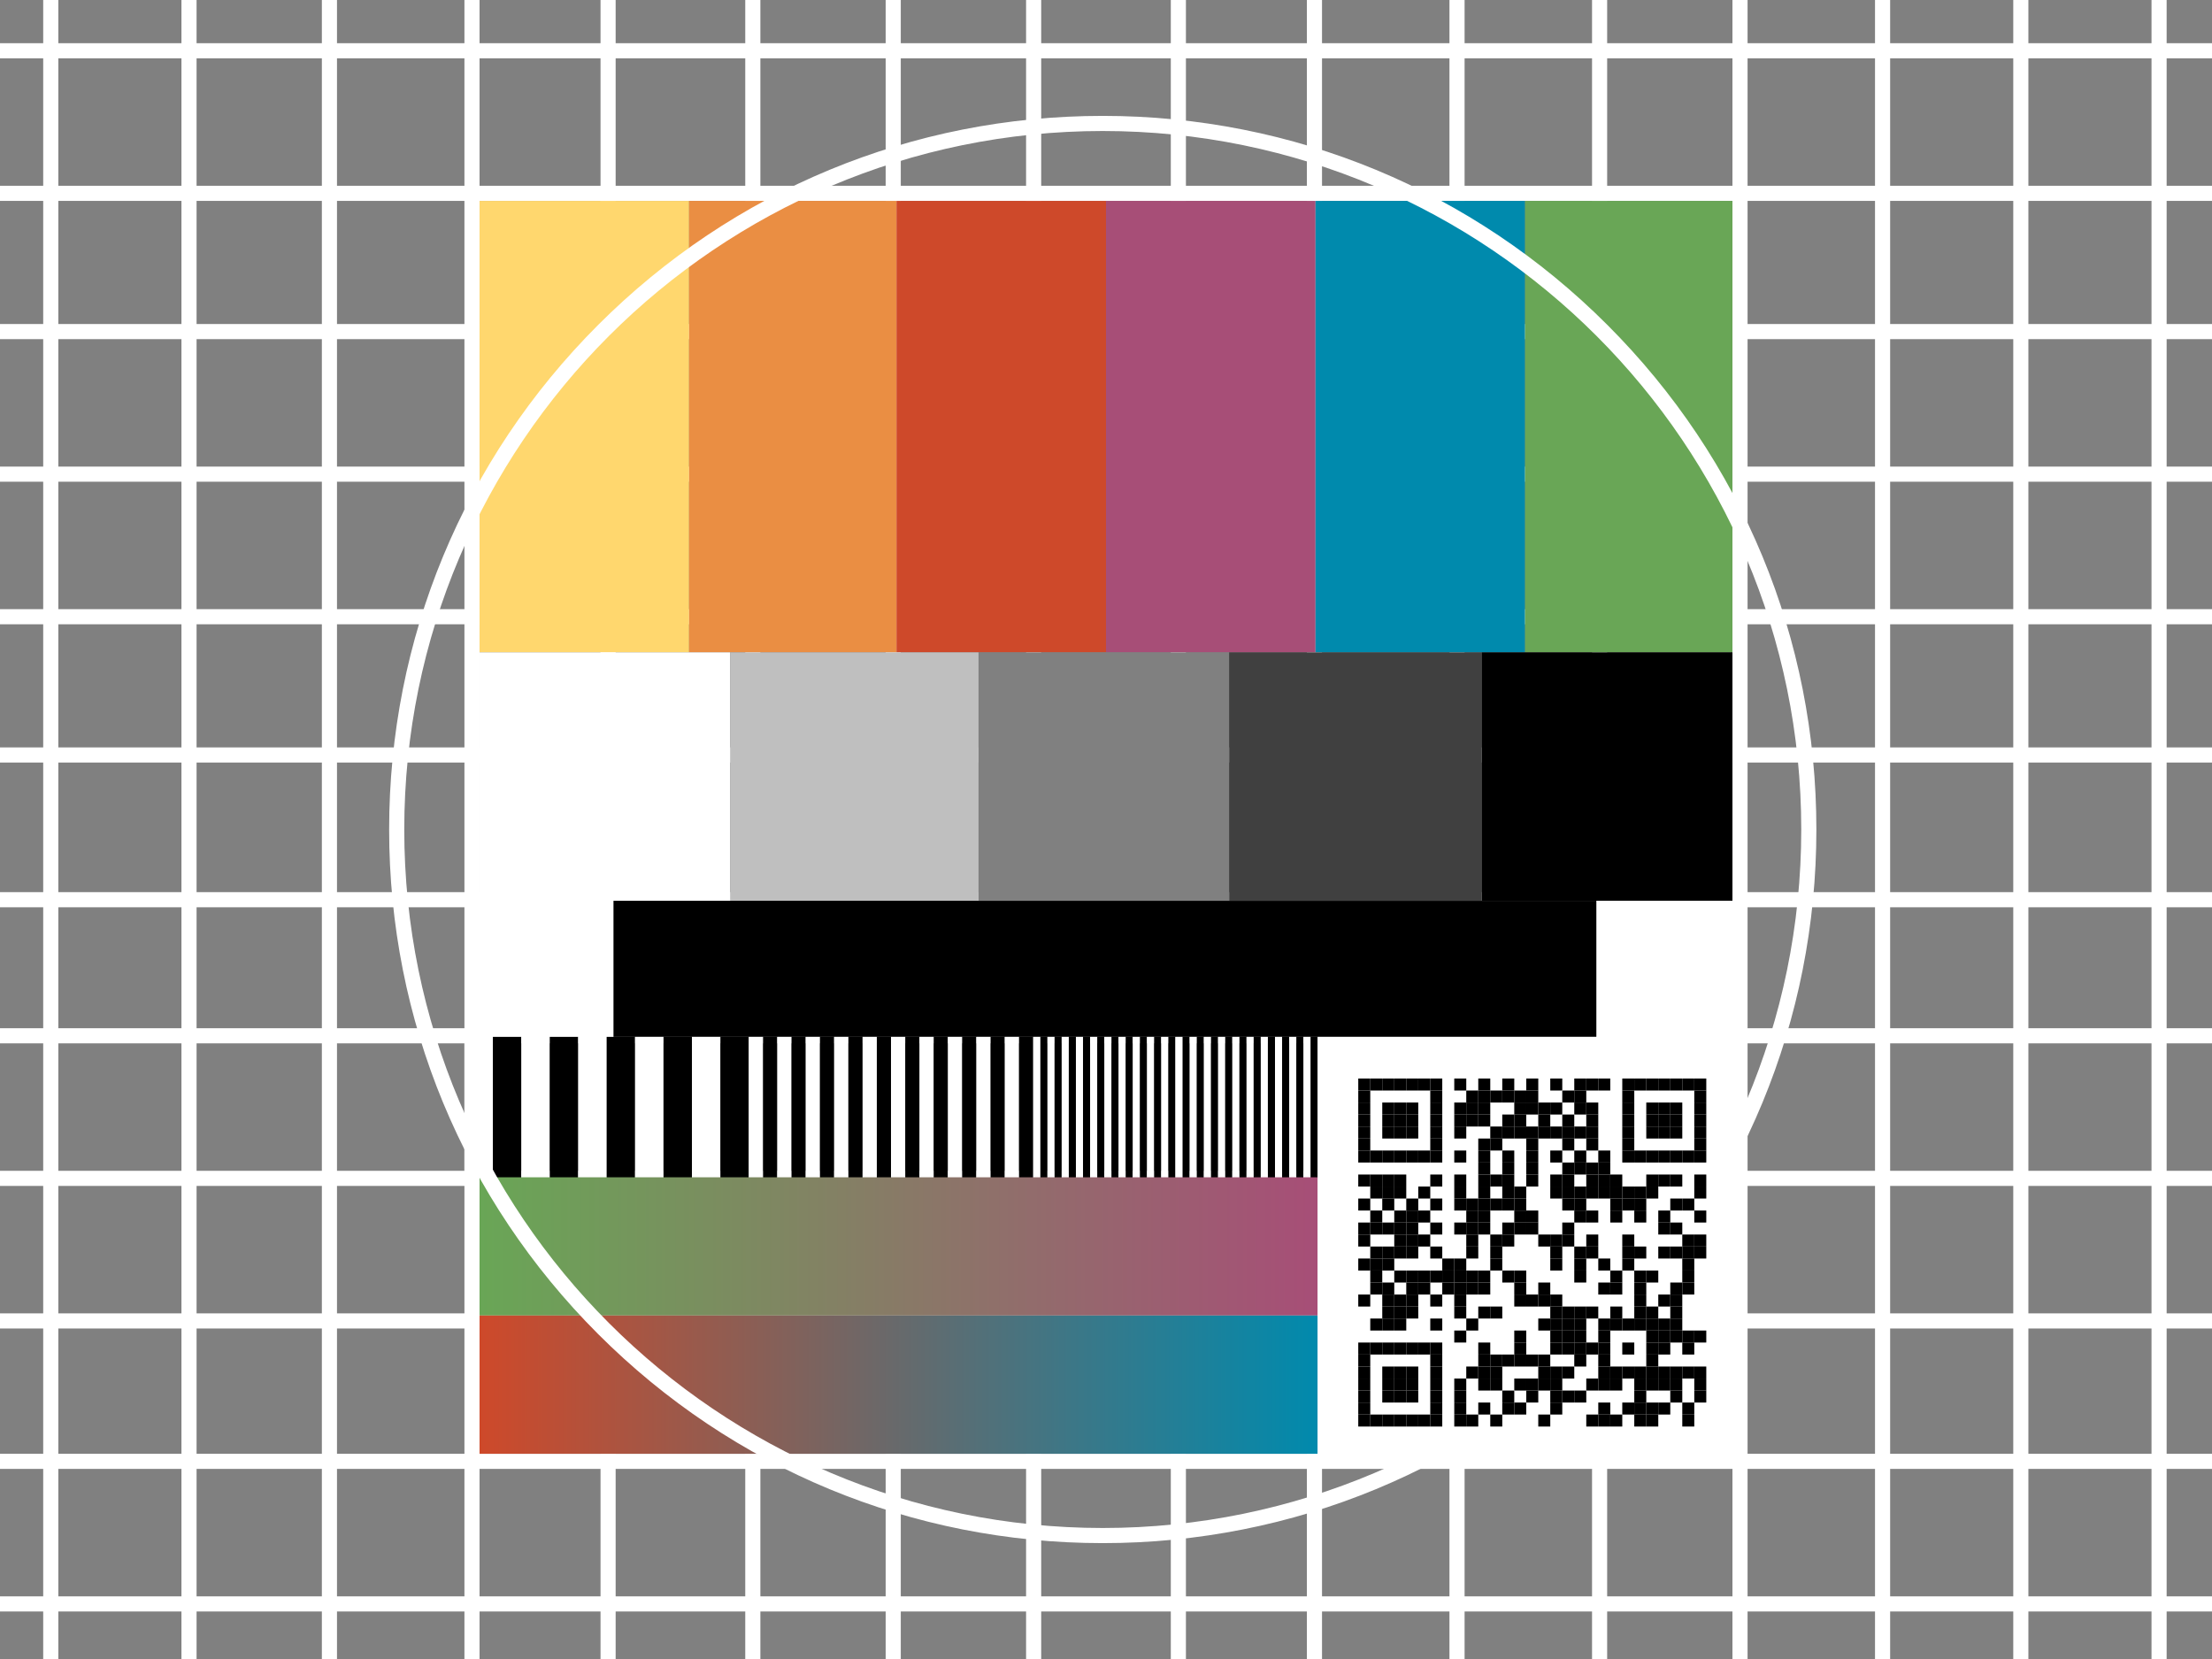 <?xml version="1.0" encoding="utf-8"?>
<!-- Generator: Adobe Illustrator 15.0.0, SVG Export Plug-In . SVG Version: 6.00 Build 0)  -->
<!DOCTYPE svg PUBLIC "-//W3C//DTD SVG 1.1//EN" "http://www.w3.org/Graphics/SVG/1.1/DTD/svg11.dtd">
<svg version="1.1" xmlns="http://www.w3.org/2000/svg" xmlns:xlink="http://www.w3.org/1999/xlink" x="0px" y="0px" width="1024px"
	 height="768px" viewBox="0 0 1024 768" enable-background="new 0 0 1024 768" xml:space="preserve">
<g id="Layer_2">
	<rect fill="#808080" width="1024" height="768"/>
</g>
<g id="GRID">
	<g>
		<g>
			<g>
				<line fill="none" x1="88" y1="-10" x2="88" y2="774"/>
			</g>
			<g>
				<rect x="84" y="-10" fill="#FFFFFF" width="7" height="784"/>
			</g>
			<g>
				<rect x="20" y="-10" fill="#FFFFFF" width="7" height="784"/>
			</g>
			<g>
				<rect x="149" y="-10" fill="#FFFFFF" width="7" height="784"/>
			</g>
			<g>
				<rect x="215" y="-10" fill="#FFFFFF" width="7" height="784"/>
			</g>
			<g>
				<rect x="278" y="-10" fill="#FFFFFF" width="7" height="784"/>
			</g>
			<g>
				<rect x="345" y="-10" fill="#FFFFFF" width="7" height="784"/>
			</g>
			<g>
				<rect x="410" y="-10" fill="#FFFFFF" width="7" height="784"/>
			</g>
			<g>
				<rect x="475" y="-10" fill="#FFFFFF" width="7" height="784"/>
			</g>
			<g>
				<rect x="542" y="-10" fill="#FFFFFF" width="7" height="784"/>
			</g>
			<g>
				<rect x="605" y="-10" fill="#FFFFFF" width="7" height="784"/>
			</g>
			<g>
				<rect x="671" y="-10" fill="#FFFFFF" width="7" height="784"/>
			</g>
			<g>
				<rect x="737" y="-10" fill="#FFFFFF" width="7" height="784"/>
			</g>
			<g>
				<rect x="802" y="-10" fill="#FFFFFF" width="7" height="784"/>
			</g>
			<g>
				<rect x="868" y="-10" fill="#FFFFFF" width="7" height="784"/>
			</g>
			<g>
				<rect x="932" y="-10" fill="#FFFFFF" width="7" height="784"/>
			</g>
			<g>
				<rect x="996" y="-10" fill="#FFFFFF" width="7" height="784"/>
			</g>
		</g>
		<g>
			<g>
				<line fill="none" x1="1040" y1="-41" x2="-19" y2="-41"/>
			</g>
			<g>
				<rect x="-19" y="20" fill="#FFFFFF" width="1059" height="7"/>
			</g>
			<g>
				<rect x="-19" y="86" fill="#FFFFFF" width="1059" height="7"/>
			</g>
			<g>
				<rect x="-19" y="150" fill="#FFFFFF" width="1059" height="7"/>
			</g>
			<g>
				<rect x="-19" y="216" fill="#FFFFFF" width="1059" height="7"/>
			</g>
			<g>
				<rect x="-19" y="282" fill="#FFFFFF" width="1059" height="7"/>
			</g>
			<g>
				<rect x="-19" y="346" fill="#FFFFFF" width="1059" height="7"/>
			</g>
			<g>
				<rect x="-19" y="413" fill="#FFFFFF" width="1059" height="7"/>
			</g>
			<g>
				<rect x="-19" y="476" fill="#FFFFFF" width="1059" height="7"/>
			</g>
			<g>
				<rect x="-19" y="542" fill="#FFFFFF" width="1059" height="7"/>
			</g>
			<g>
				<rect x="-19" y="608" fill="#FFFFFF" width="1059" height="7"/>
			</g>
			<g>
				<rect x="-19" y="673" fill="#FFFFFF" width="1059" height="7"/>
			</g>
			<g>
				<rect x="-19" y="739" fill="#FFFFFF" width="1059" height="7"/>
			</g>
		</g>
	</g>
</g>
<g id="Layer_1">
	<g>
		<rect x="222" y="93" fill="#FFD76E" width="97" height="209"/>
		<rect x="319" y="93" fill="#EA8E43" width="96" height="209"/>
		<rect x="415" y="93" fill="#CE492A" width="97" height="209"/>
		<rect x="512" y="93" fill="#A74E77" width="97" height="209"/>
		<rect x="609" y="93" fill="#008AAD" width="97" height="209"/>
		<rect x="706" y="93" fill="#69A656" width="96" height="209"/>
	</g>
	<g>
		<rect x="222" y="302" fill="#FFFFFF" width="116" height="115"/>
		<rect x="338" y="302" fill="#BFBFBF" width="115" height="115"/>
		<rect x="453" y="302" fill="#808080" width="116" height="115"/>
		<rect x="569" y="302" fill="#404040" width="117" height="115"/>
		<rect x="686" y="302" width="116" height="115"/>
	</g>
	<rect x="218" y="417" fill="#FFFFFF" width="587" height="63"/>
	<rect x="284" y="417" width="455" height="63"/>
	<g>
		<g>
			<rect x="215" y="480" fill="#FFFFFF" width="13.166" height="65.5"/>
			<rect x="228.166" y="480" width="13.166" height="65.5"/>
			<rect x="241.332" y="480" fill="#FFFFFF" width="13.167" height="65.5"/>
			<rect x="254.498" y="480" width="13.166" height="65.5"/>
			<rect x="267.664" y="480" fill="#FFFFFF" width="13.166" height="65.5"/>
			<rect x="280.83" y="480" width="13.166" height="65.5"/>
			<rect x="293.996" y="480" fill="#FFFFFF" width="13.167" height="65.5"/>
			<rect x="307.162" y="480" width="13.166" height="65.5"/>
			<rect x="320.328" y="480" fill="#FFFFFF" width="13.166" height="65.5"/>
			<rect x="333.494" y="480" width="13.166" height="65.5"/>
		</g>
		<g>
			<g>
				<rect x="346.66" y="480" fill="#FFFFFF" width="6.583" height="65.5"/>
				<rect x="353.243" y="480" width="6.583" height="65.5"/>
				<rect x="359.825" y="480" fill="#FFFFFF" width="6.583" height="65.5"/>
				<rect x="366.409" y="480" width="6.583" height="65.5"/>
				<rect x="372.992" y="480" fill="#FFFFFF" width="6.583" height="65.5"/>
				<rect x="379.574" y="480" width="6.583" height="65.5"/>
				<rect x="386.158" y="480" fill="#FFFFFF" width="6.583" height="65.5"/>
				<rect x="392.741" y="480" width="6.583" height="65.5"/>
				<rect x="399.323" y="480" fill="#FFFFFF" width="6.583" height="65.5"/>
				<rect x="405.907" y="480" width="6.583" height="65.5"/>
			</g>
			<g>
				<rect x="412.489" y="480" fill="#FFFFFF" width="6.583" height="65.5"/>
				<rect x="419.072" y="480" width="6.583" height="65.5"/>
				<rect x="425.656" y="480" fill="#FFFFFF" width="6.583" height="65.5"/>
				<rect x="432.238" y="480" width="6.583" height="65.5"/>
				<rect x="438.821" y="480" fill="#FFFFFF" width="6.583" height="65.5"/>
				<rect x="445.405" y="480" width="6.583" height="65.5"/>
				<rect x="451.987" y="480" fill="#FFFFFF" width="6.583" height="65.5"/>
				<rect x="458.57" y="480" width="6.583" height="65.5"/>
				<rect x="465.153" y="480" fill="#FFFFFF" width="6.583" height="65.5"/>
				<rect x="471.736" y="480" width="6.583" height="65.5"/>
			</g>
		</g>
		<g>
			<g>
				<g>
					<rect x="478.319" y="480" fill="#FFFFFF" width="3.292" height="65.5"/>
					<rect x="481.611" y="480" width="3.292" height="65.5"/>
					<rect x="484.902" y="480" fill="#FFFFFF" width="3.291" height="65.5"/>
					<rect x="488.193" y="480" width="3.292" height="65.5"/>
					<rect x="491.485" y="480" fill="#FFFFFF" width="3.292" height="65.5"/>
					<rect x="494.777" y="480" width="3.292" height="65.5"/>
					<rect x="498.068" y="480" fill="#FFFFFF" width="3.292" height="65.5"/>
					<rect x="501.36" y="480" width="3.292" height="65.5"/>
					<rect x="504.651" y="480" fill="#FFFFFF" width="3.291" height="65.5"/>
					<rect x="507.942" y="480" width="3.292" height="65.5"/>
				</g>
				<g>
					<rect x="511.234" y="480" fill="#FFFFFF" width="3.291" height="65.5"/>
					<rect x="514.525" y="480" width="3.292" height="65.5"/>
					<rect x="517.817" y="480" fill="#FFFFFF" width="3.291" height="65.5"/>
					<rect x="521.108" y="480" width="3.292" height="65.5"/>
					<rect x="524.4" y="480" fill="#FFFFFF" width="3.291" height="65.5"/>
					<rect x="527.691" y="480" width="3.292" height="65.5"/>
					<rect x="530.983" y="480" fill="#FFFFFF" width="3.291" height="65.5"/>
					<rect x="534.274" y="480" width="3.292" height="65.5"/>
					<rect x="537.566" y="480" fill="#FFFFFF" width="3.291" height="65.5"/>
					<rect x="540.857" y="480" width="3.292" height="65.5"/>
				</g>
			</g>
			<g>
				<g>
					<rect x="544.149" y="480" fill="#FFFFFF" width="3.292" height="65.5"/>
					<rect x="547.441" y="480" width="3.291" height="65.5"/>
					<rect x="550.732" y="480" fill="#FFFFFF" width="3.291" height="65.5"/>
					<rect x="554.023" y="480" width="3.292" height="65.5"/>
					<rect x="557.315" y="480" fill="#FFFFFF" width="3.291" height="65.5"/>
					<rect x="560.606" y="480" width="3.291" height="65.5"/>
					<rect x="563.897" y="480" fill="#FFFFFF" width="3.292" height="65.5"/>
					<rect x="567.189" y="480" width="3.292" height="65.5"/>
					<rect x="570.481" y="480" fill="#FFFFFF" width="3.291" height="65.5"/>
					<rect x="573.772" y="480" width="3.292" height="65.5"/>
				</g>
				<g>
					<rect x="577.064" y="480" fill="#FFFFFF" width="3.291" height="65.5"/>
					<rect x="580.355" y="480" width="3.291" height="65.5"/>
					<rect x="583.646" y="480" fill="#FFFFFF" width="3.292" height="65.5"/>
					<rect x="586.938" y="480" width="3.292" height="65.5"/>
					<rect x="590.23" y="480" fill="#FFFFFF" width="3.291" height="65.5"/>
					<rect x="593.521" y="480" width="3.292" height="65.5"/>
					<rect x="596.813" y="480" fill="#FFFFFF" width="3.291" height="65.5"/>
					<rect x="600.104" y="480" width="3.291" height="65.5"/>
					<rect x="603.396" y="480" fill="#FFFFFF" width="3.292" height="65.5"/>
					<rect x="606.688" y="480" width="3.291" height="65.5"/>
				</g>
			</g>
		</g>
	</g>
	<linearGradient id="SVGID_1_" gradientUnits="userSpaceOnUse" x1="222" y1="577" x2="610" y2="577">
		<stop  offset="0" style="stop-color:#69A656"/>
		<stop  offset="1" style="stop-color:#A74E77"/>
	</linearGradient>
	<rect x="222" y="545" fill="url(#SVGID_1_)" width="388" height="64"/>
	<linearGradient id="SVGID_2_" gradientUnits="userSpaceOnUse" x1="222" y1="641" x2="610" y2="641">
		<stop  offset="0" style="stop-color:#CE492A"/>
		<stop  offset="1" style="stop-color:#008AAD"/>
	</linearGradient>
	<rect x="222" y="609" fill="url(#SVGID_2_)" width="388" height="64"/>
	<rect x="610" y="480" fill="#FFFFFF" width="198.667" height="199.667"/>
</g>
<g id="circle">
	<g>
		<path fill="#FFFFFF" d="M510.5,714.353c-88.24,0-171.199-34.362-233.595-96.758C214.51,555.199,180.147,472.24,180.147,384
			s34.363-171.199,96.758-233.595C339.301,88.01,422.26,53.647,510.5,53.647s171.199,34.363,233.595,96.758
			C806.49,212.801,840.853,295.76,840.853,384s-34.362,171.199-96.758,233.595S598.74,714.353,510.5,714.353z M510.5,60.647
			c-178.297,0-323.353,145.055-323.353,323.353c0,178.297,145.055,323.353,323.353,323.353
			c178.297,0,323.353-145.056,323.353-323.353C833.853,205.703,688.797,60.647,510.5,60.647z"/>
	</g>
</g>
<g id="qr">
	<g>
		<rect x="628.779" y="499.279" fill="#FFFFFF" width="161.108" height="161.108"/>
		<rect x="628.779" y="499.279" width="5.556" height="5.556"/>
		<rect x="634.335" y="499.279" width="5.556" height="5.556"/>
		<rect x="639.891" y="499.279" width="5.556" height="5.556"/>
		<rect x="645.446" y="499.279" width="5.555" height="5.556"/>
		<rect x="651.001" y="499.279" width="5.556" height="5.556"/>
		<rect x="656.557" y="499.279" width="5.556" height="5.556"/>
		<rect x="662.112" y="499.279" width="5.555" height="5.556"/>
		<rect x="673.223" y="499.279" width="5.557" height="5.556"/>
		<rect x="684.333" y="499.279" width="5.557" height="5.556"/>
		<rect x="695.444" y="499.279" width="5.556" height="5.556"/>
		<rect x="706.557" y="499.279" width="5.554" height="5.556"/>
		<rect x="717.667" y="499.279" width="5.555" height="5.556"/>
		<rect x="728.777" y="499.279" width="5.557" height="5.556"/>
		<rect x="734.334" y="499.279" width="5.554" height="5.556"/>
		<rect x="739.888" y="499.279" width="5.556" height="5.556"/>
		<rect x="751" y="499.279" width="5.555" height="5.556"/>
		<rect x="756.555" y="499.279" width="5.556" height="5.556"/>
		<rect x="762.11" y="499.279" width="5.555" height="5.556"/>
		<rect x="767.665" y="499.279" width="5.556" height="5.556"/>
		<rect x="773.221" y="499.279" width="5.557" height="5.556"/>
		<rect x="778.777" y="499.279" width="5.555" height="5.556"/>
		<rect x="784.332" y="499.279" width="5.556" height="5.556"/>
		<rect x="628.779" y="504.835" width="5.556" height="5.555"/>
		<rect x="662.112" y="504.835" width="5.555" height="5.555"/>
		<rect x="678.779" y="504.835" width="5.554" height="5.555"/>
		<rect x="684.333" y="504.835" width="5.557" height="5.555"/>
		<rect x="689.89" y="504.835" width="5.555" height="5.555"/>
		<rect x="695.444" y="504.835" width="5.556" height="5.555"/>
		<rect x="701" y="504.835" width="5.557" height="5.555"/>
		<rect x="706.557" y="504.835" width="5.554" height="5.555"/>
		<rect x="723.222" y="504.835" width="5.556" height="5.555"/>
		<rect x="728.777" y="504.835" width="5.557" height="5.555"/>
		<rect x="751" y="504.835" width="5.555" height="5.555"/>
		<rect x="784.332" y="504.835" width="5.556" height="5.555"/>
		<rect x="628.779" y="510.39" width="5.556" height="5.557"/>
		<rect x="639.891" y="510.39" width="5.556" height="5.557"/>
		<rect x="645.446" y="510.39" width="5.555" height="5.557"/>
		<rect x="651.001" y="510.39" width="5.556" height="5.557"/>
		<rect x="662.112" y="510.39" width="5.555" height="5.557"/>
		<rect x="673.223" y="510.39" width="5.557" height="5.557"/>
		<rect x="678.779" y="510.39" width="5.554" height="5.557"/>
		<rect x="684.333" y="510.39" width="5.557" height="5.557"/>
		<rect x="701" y="510.39" width="5.557" height="5.557"/>
		<rect x="706.557" y="510.39" width="5.554" height="5.557"/>
		<rect x="712.11" y="510.39" width="5.557" height="5.557"/>
		<rect x="717.667" y="510.39" width="5.555" height="5.557"/>
		<rect x="728.777" y="510.39" width="5.557" height="5.557"/>
		<rect x="734.334" y="510.39" width="5.554" height="5.557"/>
		<rect x="751" y="510.39" width="5.555" height="5.557"/>
		<rect x="762.11" y="510.39" width="5.555" height="5.557"/>
		<rect x="767.665" y="510.39" width="5.556" height="5.557"/>
		<rect x="773.221" y="510.39" width="5.557" height="5.557"/>
		<rect x="784.332" y="510.39" width="5.556" height="5.557"/>
		<rect x="628.779" y="515.946" width="5.556" height="5.555"/>
		<rect x="639.891" y="515.946" width="5.556" height="5.555"/>
		<rect x="645.446" y="515.946" width="5.555" height="5.555"/>
		<rect x="651.001" y="515.946" width="5.556" height="5.555"/>
		<rect x="662.112" y="515.946" width="5.555" height="5.555"/>
		<rect x="673.223" y="515.946" width="5.557" height="5.555"/>
		<rect x="678.779" y="515.946" width="5.554" height="5.555"/>
		<rect x="684.333" y="515.946" width="5.557" height="5.555"/>
		<rect x="695.444" y="515.946" width="5.556" height="5.555"/>
		<rect x="701" y="515.946" width="5.557" height="5.555"/>
		<rect x="712.11" y="515.946" width="5.557" height="5.555"/>
		<rect x="723.222" y="515.946" width="5.556" height="5.555"/>
		<rect x="734.334" y="515.946" width="5.554" height="5.555"/>
		<rect x="751" y="515.946" width="5.555" height="5.555"/>
		<rect x="762.11" y="515.946" width="5.555" height="5.555"/>
		<rect x="767.665" y="515.946" width="5.556" height="5.555"/>
		<rect x="773.221" y="515.946" width="5.557" height="5.555"/>
		<rect x="784.332" y="515.946" width="5.556" height="5.555"/>
		<rect x="628.779" y="521.501" width="5.556" height="5.556"/>
		<rect x="639.891" y="521.501" width="5.556" height="5.556"/>
		<rect x="645.446" y="521.501" width="5.555" height="5.556"/>
		<rect x="651.001" y="521.501" width="5.556" height="5.556"/>
		<rect x="662.112" y="521.501" width="5.555" height="5.556"/>
		<rect x="673.223" y="521.501" width="5.557" height="5.556"/>
		<rect x="689.89" y="521.501" width="5.555" height="5.556"/>
		<rect x="695.444" y="521.501" width="5.556" height="5.556"/>
		<rect x="701" y="521.501" width="5.557" height="5.556"/>
		<rect x="706.557" y="521.501" width="5.554" height="5.556"/>
		<rect x="712.11" y="521.501" width="5.557" height="5.556"/>
		<rect x="717.667" y="521.501" width="5.555" height="5.556"/>
		<rect x="723.222" y="521.501" width="5.556" height="5.556"/>
		<rect x="728.777" y="521.501" width="5.557" height="5.556"/>
		<rect x="734.334" y="521.501" width="5.554" height="5.556"/>
		<rect x="751" y="521.501" width="5.555" height="5.556"/>
		<rect x="762.11" y="521.501" width="5.555" height="5.556"/>
		<rect x="767.665" y="521.501" width="5.556" height="5.556"/>
		<rect x="773.221" y="521.501" width="5.557" height="5.556"/>
		<rect x="784.332" y="521.501" width="5.556" height="5.556"/>
		<rect x="628.779" y="527.057" width="5.556" height="5.556"/>
		<rect x="662.112" y="527.057" width="5.555" height="5.556"/>
		<rect x="684.333" y="527.057" width="5.557" height="5.556"/>
		<rect x="689.89" y="527.057" width="5.555" height="5.556"/>
		<rect x="706.557" y="527.057" width="5.554" height="5.556"/>
		<rect x="723.222" y="527.057" width="5.556" height="5.556"/>
		<rect x="734.334" y="527.057" width="5.554" height="5.556"/>
		<rect x="751" y="527.057" width="5.555" height="5.556"/>
		<rect x="784.332" y="527.057" width="5.556" height="5.556"/>
		<rect x="628.779" y="532.612" width="5.556" height="5.555"/>
		<rect x="634.335" y="532.612" width="5.556" height="5.555"/>
		<rect x="639.891" y="532.612" width="5.556" height="5.555"/>
		<rect x="645.446" y="532.612" width="5.555" height="5.555"/>
		<rect x="651.001" y="532.612" width="5.556" height="5.555"/>
		<rect x="656.557" y="532.612" width="5.556" height="5.555"/>
		<rect x="662.112" y="532.612" width="5.555" height="5.555"/>
		<rect x="673.223" y="532.612" width="5.557" height="5.555"/>
		<rect x="684.333" y="532.612" width="5.557" height="5.555"/>
		<rect x="695.444" y="532.612" width="5.556" height="5.555"/>
		<rect x="706.557" y="532.612" width="5.554" height="5.555"/>
		<rect x="717.667" y="532.612" width="5.555" height="5.555"/>
		<rect x="728.777" y="532.612" width="5.557" height="5.555"/>
		<rect x="739.888" y="532.612" width="5.556" height="5.555"/>
		<rect x="751" y="532.612" width="5.555" height="5.555"/>
		<rect x="756.555" y="532.612" width="5.556" height="5.555"/>
		<rect x="762.11" y="532.612" width="5.555" height="5.555"/>
		<rect x="767.665" y="532.612" width="5.556" height="5.555"/>
		<rect x="773.221" y="532.612" width="5.557" height="5.555"/>
		<rect x="778.777" y="532.612" width="5.555" height="5.555"/>
		<rect x="784.332" y="532.612" width="5.556" height="5.555"/>
		<rect x="684.333" y="538.167" width="5.557" height="5.556"/>
		<rect x="695.444" y="538.167" width="5.556" height="5.556"/>
		<rect x="706.557" y="538.167" width="5.554" height="5.556"/>
		<rect x="723.222" y="538.167" width="5.556" height="5.556"/>
		<rect x="728.777" y="538.167" width="5.557" height="5.556"/>
		<rect x="734.334" y="538.167" width="5.554" height="5.556"/>
		<rect x="739.888" y="538.167" width="5.556" height="5.556"/>
		<rect x="628.779" y="543.723" width="5.556" height="5.557"/>
		<rect x="634.335" y="543.723" width="5.556" height="5.557"/>
		<rect x="639.891" y="543.723" width="5.556" height="5.557"/>
		<rect x="645.446" y="543.723" width="5.555" height="5.557"/>
		<rect x="662.112" y="543.723" width="5.555" height="5.557"/>
		<rect x="673.223" y="543.723" width="5.557" height="5.557"/>
		<rect x="684.333" y="543.723" width="5.557" height="5.557"/>
		<rect x="689.89" y="543.723" width="5.555" height="5.557"/>
		<rect x="695.444" y="543.723" width="5.556" height="5.557"/>
		<rect x="706.557" y="543.723" width="5.554" height="5.557"/>
		<rect x="717.667" y="543.723" width="5.555" height="5.557"/>
		<rect x="723.222" y="543.723" width="5.556" height="5.557"/>
		<rect x="734.334" y="543.723" width="5.554" height="5.557"/>
		<rect x="739.888" y="543.723" width="5.556" height="5.557"/>
		<rect x="745.443" y="543.723" width="5.557" height="5.557"/>
		<rect x="762.11" y="543.723" width="5.555" height="5.557"/>
		<rect x="767.665" y="543.723" width="5.556" height="5.557"/>
		<rect x="773.221" y="543.723" width="5.557" height="5.557"/>
		<rect x="784.332" y="543.723" width="5.556" height="5.557"/>
		<rect x="634.335" y="549.279" width="5.556" height="5.554"/>
		<rect x="639.891" y="549.279" width="5.556" height="5.554"/>
		<rect x="645.446" y="549.279" width="5.555" height="5.554"/>
		<rect x="656.557" y="549.279" width="5.556" height="5.554"/>
		<rect x="673.223" y="549.279" width="5.557" height="5.554"/>
		<rect x="684.333" y="549.279" width="5.557" height="5.554"/>
		<rect x="695.444" y="549.279" width="5.556" height="5.554"/>
		<rect x="701" y="549.279" width="5.557" height="5.554"/>
		<rect x="717.667" y="549.279" width="5.555" height="5.554"/>
		<rect x="723.222" y="549.279" width="5.556" height="5.554"/>
		<rect x="728.777" y="549.279" width="5.557" height="5.554"/>
		<rect x="734.334" y="549.279" width="5.554" height="5.554"/>
		<rect x="739.888" y="549.279" width="5.556" height="5.554"/>
		<rect x="745.443" y="549.279" width="5.557" height="5.554"/>
		<rect x="751" y="549.279" width="5.555" height="5.554"/>
		<rect x="756.555" y="549.279" width="5.556" height="5.554"/>
		<rect x="762.11" y="549.279" width="5.555" height="5.554"/>
		<rect x="784.332" y="549.279" width="5.556" height="5.554"/>
		<rect x="628.779" y="554.833" width="5.556" height="5.556"/>
		<rect x="639.891" y="554.833" width="5.556" height="5.556"/>
		<rect x="651.001" y="554.833" width="5.556" height="5.556"/>
		<rect x="662.112" y="554.833" width="5.555" height="5.556"/>
		<rect x="673.223" y="554.833" width="5.557" height="5.556"/>
		<rect x="678.779" y="554.833" width="5.554" height="5.556"/>
		<rect x="684.333" y="554.833" width="5.557" height="5.556"/>
		<rect x="689.89" y="554.833" width="5.555" height="5.556"/>
		<rect x="695.444" y="554.833" width="5.556" height="5.556"/>
		<rect x="701" y="554.833" width="5.557" height="5.556"/>
		<rect x="723.222" y="554.833" width="5.556" height="5.556"/>
		<rect x="728.777" y="554.833" width="5.557" height="5.556"/>
		<rect x="745.443" y="554.833" width="5.557" height="5.556"/>
		<rect x="751" y="554.833" width="5.555" height="5.556"/>
		<rect x="756.555" y="554.833" width="5.556" height="5.556"/>
		<rect x="773.221" y="554.833" width="5.557" height="5.556"/>
		<rect x="778.777" y="554.833" width="5.555" height="5.556"/>
		<rect x="634.335" y="560.389" width="5.556" height="5.556"/>
		<rect x="645.446" y="560.389" width="5.555" height="5.556"/>
		<rect x="651.001" y="560.389" width="5.556" height="5.556"/>
		<rect x="656.557" y="560.389" width="5.556" height="5.556"/>
		<rect x="678.779" y="560.389" width="5.554" height="5.556"/>
		<rect x="684.333" y="560.389" width="5.557" height="5.556"/>
		<rect x="701" y="560.389" width="5.557" height="5.556"/>
		<rect x="706.557" y="560.389" width="5.554" height="5.556"/>
		<rect x="728.777" y="560.389" width="5.557" height="5.556"/>
		<rect x="734.334" y="560.389" width="5.554" height="5.556"/>
		<rect x="745.443" y="560.389" width="5.557" height="5.556"/>
		<rect x="756.555" y="560.389" width="5.556" height="5.556"/>
		<rect x="767.665" y="560.389" width="5.556" height="5.556"/>
		<rect x="784.332" y="560.389" width="5.556" height="5.556"/>
		<rect x="628.779" y="565.944" width="5.556" height="5.556"/>
		<rect x="634.335" y="565.944" width="5.556" height="5.556"/>
		<rect x="639.891" y="565.944" width="5.556" height="5.556"/>
		<rect x="645.446" y="565.944" width="5.555" height="5.556"/>
		<rect x="651.001" y="565.944" width="5.556" height="5.556"/>
		<rect x="662.112" y="565.944" width="5.555" height="5.556"/>
		<rect x="673.223" y="565.944" width="5.557" height="5.556"/>
		<rect x="678.779" y="565.944" width="5.554" height="5.556"/>
		<rect x="684.333" y="565.944" width="5.557" height="5.556"/>
		<rect x="695.444" y="565.944" width="5.556" height="5.556"/>
		<rect x="701" y="565.944" width="5.557" height="5.556"/>
		<rect x="706.557" y="565.944" width="5.554" height="5.556"/>
		<rect x="723.222" y="565.944" width="5.556" height="5.556"/>
		<rect x="767.665" y="565.944" width="5.556" height="5.556"/>
		<rect x="773.221" y="565.944" width="5.557" height="5.556"/>
		<rect x="628.779" y="571.5" width="5.556" height="5.556"/>
		<rect x="645.446" y="571.5" width="5.555" height="5.556"/>
		<rect x="651.001" y="571.5" width="5.556" height="5.556"/>
		<rect x="656.557" y="571.5" width="5.556" height="5.556"/>
		<rect x="678.779" y="571.5" width="5.554" height="5.556"/>
		<rect x="689.89" y="571.5" width="5.555" height="5.556"/>
		<rect x="695.444" y="571.5" width="5.556" height="5.556"/>
		<rect x="712.11" y="571.5" width="5.557" height="5.556"/>
		<rect x="717.667" y="571.5" width="5.555" height="5.556"/>
		<rect x="723.222" y="571.5" width="5.556" height="5.556"/>
		<rect x="734.334" y="571.5" width="5.554" height="5.556"/>
		<rect x="751" y="571.5" width="5.555" height="5.556"/>
		<rect x="778.777" y="571.5" width="5.555" height="5.556"/>
		<rect x="784.332" y="571.5" width="5.556" height="5.556"/>
		<rect x="634.335" y="577.056" width="5.556" height="5.556"/>
		<rect x="639.891" y="577.056" width="5.556" height="5.556"/>
		<rect x="645.446" y="577.056" width="5.555" height="5.556"/>
		<rect x="651.001" y="577.056" width="5.556" height="5.556"/>
		<rect x="662.112" y="577.056" width="5.555" height="5.556"/>
		<rect x="678.779" y="577.056" width="5.554" height="5.556"/>
		<rect x="689.89" y="577.056" width="5.555" height="5.556"/>
		<rect x="717.667" y="577.056" width="5.555" height="5.556"/>
		<rect x="728.777" y="577.056" width="5.557" height="5.556"/>
		<rect x="734.334" y="577.056" width="5.554" height="5.556"/>
		<rect x="751" y="577.056" width="5.555" height="5.556"/>
		<rect x="756.555" y="577.056" width="5.556" height="5.556"/>
		<rect x="767.665" y="577.056" width="5.556" height="5.556"/>
		<rect x="773.221" y="577.056" width="5.557" height="5.556"/>
		<rect x="778.777" y="577.056" width="5.555" height="5.556"/>
		<rect x="784.332" y="577.056" width="5.556" height="5.556"/>
		<rect x="628.779" y="582.611" width="5.556" height="5.556"/>
		<rect x="634.335" y="582.611" width="5.556" height="5.556"/>
		<rect x="639.891" y="582.611" width="5.556" height="5.556"/>
		<rect x="667.667" y="582.611" width="5.556" height="5.556"/>
		<rect x="673.223" y="582.611" width="5.557" height="5.556"/>
		<rect x="689.89" y="582.611" width="5.555" height="5.556"/>
		<rect x="717.667" y="582.611" width="5.555" height="5.556"/>
		<rect x="728.777" y="582.611" width="5.557" height="5.556"/>
		<rect x="739.888" y="582.611" width="5.556" height="5.556"/>
		<rect x="751" y="582.611" width="5.555" height="5.556"/>
		<rect x="778.777" y="582.611" width="5.555" height="5.556"/>
		<rect x="634.335" y="588.167" width="5.556" height="5.556"/>
		<rect x="645.446" y="588.167" width="5.555" height="5.556"/>
		<rect x="651.001" y="588.167" width="5.556" height="5.556"/>
		<rect x="656.557" y="588.167" width="5.556" height="5.556"/>
		<rect x="662.112" y="588.167" width="5.555" height="5.556"/>
		<rect x="667.667" y="588.167" width="5.556" height="5.556"/>
		<rect x="673.223" y="588.167" width="5.557" height="5.556"/>
		<rect x="678.779" y="588.167" width="5.554" height="5.556"/>
		<rect x="684.333" y="588.167" width="5.557" height="5.556"/>
		<rect x="695.444" y="588.167" width="5.556" height="5.556"/>
		<rect x="701" y="588.167" width="5.557" height="5.556"/>
		<rect x="728.777" y="588.167" width="5.557" height="5.556"/>
		<rect x="745.443" y="588.167" width="5.557" height="5.556"/>
		<rect x="756.555" y="588.167" width="5.556" height="5.556"/>
		<rect x="762.11" y="588.167" width="5.555" height="5.556"/>
		<rect x="778.777" y="588.167" width="5.555" height="5.556"/>
		<rect x="634.335" y="593.723" width="5.556" height="5.556"/>
		<rect x="639.891" y="593.723" width="5.556" height="5.556"/>
		<rect x="651.001" y="593.723" width="5.556" height="5.556"/>
		<rect x="656.557" y="593.723" width="5.556" height="5.556"/>
		<rect x="667.667" y="593.723" width="5.556" height="5.556"/>
		<rect x="673.223" y="593.723" width="5.557" height="5.556"/>
		<rect x="678.779" y="593.723" width="5.554" height="5.556"/>
		<rect x="684.333" y="593.723" width="5.557" height="5.556"/>
		<rect x="701" y="593.723" width="5.557" height="5.556"/>
		<rect x="712.11" y="593.723" width="5.557" height="5.556"/>
		<rect x="739.888" y="593.723" width="5.556" height="5.556"/>
		<rect x="745.443" y="593.723" width="5.557" height="5.556"/>
		<rect x="756.555" y="593.723" width="5.556" height="5.556"/>
		<rect x="773.221" y="593.723" width="5.557" height="5.556"/>
		<rect x="778.777" y="593.723" width="5.555" height="5.556"/>
		<rect x="628.779" y="599.278" width="5.556" height="5.556"/>
		<rect x="639.891" y="599.278" width="5.556" height="5.556"/>
		<rect x="645.446" y="599.278" width="5.555" height="5.556"/>
		<rect x="651.001" y="599.278" width="5.556" height="5.556"/>
		<rect x="662.112" y="599.278" width="5.555" height="5.556"/>
		<rect x="673.223" y="599.278" width="5.557" height="5.556"/>
		<rect x="701" y="599.278" width="5.557" height="5.556"/>
		<rect x="706.557" y="599.278" width="5.554" height="5.556"/>
		<rect x="712.11" y="599.278" width="5.557" height="5.556"/>
		<rect x="717.667" y="599.278" width="5.555" height="5.556"/>
		<rect x="756.555" y="599.278" width="5.556" height="5.556"/>
		<rect x="767.665" y="599.278" width="5.556" height="5.556"/>
		<rect x="773.221" y="599.278" width="5.557" height="5.556"/>
		<rect x="639.891" y="604.834" width="5.556" height="5.554"/>
		<rect x="645.446" y="604.834" width="5.555" height="5.554"/>
		<rect x="651.001" y="604.834" width="5.556" height="5.554"/>
		<rect x="673.223" y="604.834" width="5.557" height="5.554"/>
		<rect x="684.333" y="604.834" width="5.557" height="5.554"/>
		<rect x="689.89" y="604.834" width="5.555" height="5.554"/>
		<rect x="717.667" y="604.834" width="5.555" height="5.554"/>
		<rect x="723.222" y="604.834" width="5.556" height="5.554"/>
		<rect x="728.777" y="604.834" width="5.557" height="5.554"/>
		<rect x="734.334" y="604.834" width="5.554" height="5.554"/>
		<rect x="745.443" y="604.834" width="5.557" height="5.554"/>
		<rect x="756.555" y="604.834" width="5.556" height="5.554"/>
		<rect x="762.11" y="604.834" width="5.555" height="5.554"/>
		<rect x="773.221" y="604.834" width="5.557" height="5.554"/>
		<rect x="634.335" y="610.388" width="5.556" height="5.556"/>
		<rect x="639.891" y="610.388" width="5.556" height="5.556"/>
		<rect x="645.446" y="610.388" width="5.555" height="5.556"/>
		<rect x="662.112" y="610.388" width="5.555" height="5.556"/>
		<rect x="678.779" y="610.388" width="5.554" height="5.556"/>
		<rect x="712.11" y="610.388" width="5.557" height="5.556"/>
		<rect x="717.667" y="610.388" width="5.555" height="5.556"/>
		<rect x="723.222" y="610.388" width="5.556" height="5.556"/>
		<rect x="728.777" y="610.388" width="5.557" height="5.556"/>
		<rect x="739.888" y="610.388" width="5.556" height="5.556"/>
		<rect x="745.443" y="610.388" width="5.557" height="5.556"/>
		<rect x="751" y="610.388" width="5.555" height="5.556"/>
		<rect x="756.555" y="610.388" width="5.556" height="5.556"/>
		<rect x="762.11" y="610.388" width="5.555" height="5.556"/>
		<rect x="767.665" y="610.388" width="5.556" height="5.556"/>
		<rect x="773.221" y="610.388" width="5.557" height="5.556"/>
		<rect x="673.223" y="615.943" width="5.557" height="5.557"/>
		<rect x="701" y="615.943" width="5.557" height="5.557"/>
		<rect x="717.667" y="615.943" width="5.555" height="5.557"/>
		<rect x="723.222" y="615.943" width="5.556" height="5.557"/>
		<rect x="728.777" y="615.943" width="5.557" height="5.557"/>
		<rect x="739.888" y="615.943" width="5.556" height="5.557"/>
		<rect x="762.11" y="615.943" width="5.555" height="5.557"/>
		<rect x="767.665" y="615.943" width="5.556" height="5.557"/>
		<rect x="773.221" y="615.943" width="5.557" height="5.557"/>
		<rect x="778.777" y="615.943" width="5.555" height="5.557"/>
		<rect x="784.332" y="615.943" width="5.556" height="5.557"/>
		<rect x="628.779" y="621.5" width="5.556" height="5.555"/>
		<rect x="634.335" y="621.5" width="5.556" height="5.555"/>
		<rect x="639.891" y="621.5" width="5.556" height="5.555"/>
		<rect x="645.446" y="621.5" width="5.555" height="5.555"/>
		<rect x="651.001" y="621.5" width="5.556" height="5.555"/>
		<rect x="656.557" y="621.5" width="5.556" height="5.555"/>
		<rect x="662.112" y="621.5" width="5.555" height="5.555"/>
		<rect x="684.333" y="621.5" width="5.557" height="5.555"/>
		<rect x="701" y="621.5" width="5.557" height="5.555"/>
		<rect x="717.667" y="621.5" width="5.555" height="5.555"/>
		<rect x="723.222" y="621.5" width="5.556" height="5.555"/>
		<rect x="728.777" y="621.5" width="5.557" height="5.555"/>
		<rect x="734.334" y="621.5" width="5.554" height="5.555"/>
		<rect x="739.888" y="621.5" width="5.556" height="5.555"/>
		<rect x="751" y="621.5" width="5.555" height="5.555"/>
		<rect x="762.11" y="621.5" width="5.555" height="5.555"/>
		<rect x="767.665" y="621.5" width="5.556" height="5.555"/>
		<rect x="778.777" y="621.5" width="5.555" height="5.555"/>
		<rect x="628.779" y="627.055" width="5.556" height="5.556"/>
		<rect x="662.112" y="627.055" width="5.555" height="5.556"/>
		<rect x="684.333" y="627.055" width="5.557" height="5.556"/>
		<rect x="689.89" y="627.055" width="5.555" height="5.556"/>
		<rect x="695.444" y="627.055" width="5.556" height="5.556"/>
		<rect x="701" y="627.055" width="5.557" height="5.556"/>
		<rect x="706.557" y="627.055" width="5.554" height="5.556"/>
		<rect x="712.11" y="627.055" width="5.557" height="5.556"/>
		<rect x="728.777" y="627.055" width="5.557" height="5.556"/>
		<rect x="739.888" y="627.055" width="5.556" height="5.556"/>
		<rect x="762.11" y="627.055" width="5.555" height="5.556"/>
		<rect x="628.779" y="632.61" width="5.556" height="5.557"/>
		<rect x="639.891" y="632.61" width="5.556" height="5.557"/>
		<rect x="645.446" y="632.61" width="5.555" height="5.557"/>
		<rect x="651.001" y="632.61" width="5.556" height="5.557"/>
		<rect x="662.112" y="632.61" width="5.555" height="5.557"/>
		<rect x="678.779" y="632.61" width="5.554" height="5.557"/>
		<rect x="684.333" y="632.61" width="5.557" height="5.557"/>
		<rect x="689.89" y="632.61" width="5.555" height="5.557"/>
		<rect x="712.11" y="632.61" width="5.557" height="5.557"/>
		<rect x="717.667" y="632.61" width="5.555" height="5.557"/>
		<rect x="723.222" y="632.61" width="5.556" height="5.557"/>
		<rect x="739.888" y="632.61" width="5.556" height="5.557"/>
		<rect x="745.443" y="632.61" width="5.557" height="5.557"/>
		<rect x="751" y="632.61" width="5.555" height="5.557"/>
		<rect x="756.555" y="632.61" width="5.556" height="5.557"/>
		<rect x="762.11" y="632.61" width="5.555" height="5.557"/>
		<rect x="767.665" y="632.61" width="5.556" height="5.557"/>
		<rect x="773.221" y="632.61" width="5.557" height="5.557"/>
		<rect x="778.777" y="632.61" width="5.555" height="5.557"/>
		<rect x="784.332" y="632.61" width="5.556" height="5.557"/>
		<rect x="628.779" y="638.167" width="5.556" height="5.554"/>
		<rect x="639.891" y="638.167" width="5.556" height="5.554"/>
		<rect x="645.446" y="638.167" width="5.555" height="5.554"/>
		<rect x="651.001" y="638.167" width="5.556" height="5.554"/>
		<rect x="662.112" y="638.167" width="5.555" height="5.554"/>
		<rect x="673.223" y="638.167" width="5.557" height="5.554"/>
		<rect x="684.333" y="638.167" width="5.557" height="5.554"/>
		<rect x="689.89" y="638.167" width="5.555" height="5.554"/>
		<rect x="701" y="638.167" width="5.557" height="5.554"/>
		<rect x="706.557" y="638.167" width="5.554" height="5.554"/>
		<rect x="712.11" y="638.167" width="5.557" height="5.554"/>
		<rect x="717.667" y="638.167" width="5.555" height="5.554"/>
		<rect x="734.334" y="638.167" width="5.554" height="5.554"/>
		<rect x="739.888" y="638.167" width="5.556" height="5.554"/>
		<rect x="745.443" y="638.167" width="5.557" height="5.554"/>
		<rect x="756.555" y="638.167" width="5.556" height="5.554"/>
		<rect x="762.11" y="638.167" width="5.555" height="5.554"/>
		<rect x="767.665" y="638.167" width="5.556" height="5.554"/>
		<rect x="773.221" y="638.167" width="5.557" height="5.554"/>
		<rect x="784.332" y="638.167" width="5.556" height="5.554"/>
		<rect x="628.779" y="643.721" width="5.556" height="5.557"/>
		<rect x="639.891" y="643.721" width="5.556" height="5.557"/>
		<rect x="645.446" y="643.721" width="5.555" height="5.557"/>
		<rect x="651.001" y="643.721" width="5.556" height="5.557"/>
		<rect x="662.112" y="643.721" width="5.555" height="5.557"/>
		<rect x="673.223" y="643.721" width="5.557" height="5.557"/>
		<rect x="695.444" y="643.721" width="5.556" height="5.557"/>
		<rect x="706.557" y="643.721" width="5.554" height="5.557"/>
		<rect x="717.667" y="643.721" width="5.555" height="5.557"/>
		<rect x="723.222" y="643.721" width="5.556" height="5.557"/>
		<rect x="728.777" y="643.721" width="5.557" height="5.557"/>
		<rect x="756.555" y="643.721" width="5.556" height="5.557"/>
		<rect x="773.221" y="643.721" width="5.557" height="5.557"/>
		<rect x="784.332" y="643.721" width="5.556" height="5.557"/>
		<rect x="628.779" y="649.277" width="5.556" height="5.554"/>
		<rect x="662.112" y="649.277" width="5.555" height="5.554"/>
		<rect x="673.223" y="649.277" width="5.557" height="5.554"/>
		<rect x="684.333" y="649.277" width="5.557" height="5.554"/>
		<rect x="695.444" y="649.277" width="5.556" height="5.554"/>
		<rect x="701" y="649.277" width="5.557" height="5.554"/>
		<rect x="717.667" y="649.277" width="5.555" height="5.554"/>
		<rect x="739.888" y="649.277" width="5.556" height="5.554"/>
		<rect x="751" y="649.277" width="5.555" height="5.554"/>
		<rect x="756.555" y="649.277" width="5.556" height="5.554"/>
		<rect x="762.11" y="649.277" width="5.555" height="5.554"/>
		<rect x="767.665" y="649.277" width="5.556" height="5.554"/>
		<rect x="778.777" y="649.277" width="5.555" height="5.554"/>
		<rect x="628.779" y="654.831" width="5.556" height="5.557"/>
		<rect x="634.335" y="654.831" width="5.556" height="5.557"/>
		<rect x="639.891" y="654.831" width="5.556" height="5.557"/>
		<rect x="645.446" y="654.831" width="5.555" height="5.557"/>
		<rect x="651.001" y="654.831" width="5.556" height="5.557"/>
		<rect x="656.557" y="654.831" width="5.556" height="5.557"/>
		<rect x="662.112" y="654.831" width="5.555" height="5.557"/>
		<rect x="673.223" y="654.831" width="5.557" height="5.557"/>
		<rect x="678.779" y="654.831" width="5.554" height="5.557"/>
		<rect x="689.89" y="654.831" width="5.555" height="5.557"/>
		<rect x="712.11" y="654.831" width="5.557" height="5.557"/>
		<rect x="734.334" y="654.831" width="5.554" height="5.557"/>
		<rect x="739.888" y="654.831" width="5.556" height="5.557"/>
		<rect x="745.443" y="654.831" width="5.557" height="5.557"/>
		<rect x="756.555" y="654.831" width="5.556" height="5.557"/>
		<rect x="762.11" y="654.831" width="5.555" height="5.557"/>
		<rect x="778.777" y="654.831" width="5.555" height="5.557"/>
	</g>
</g>
</svg>
